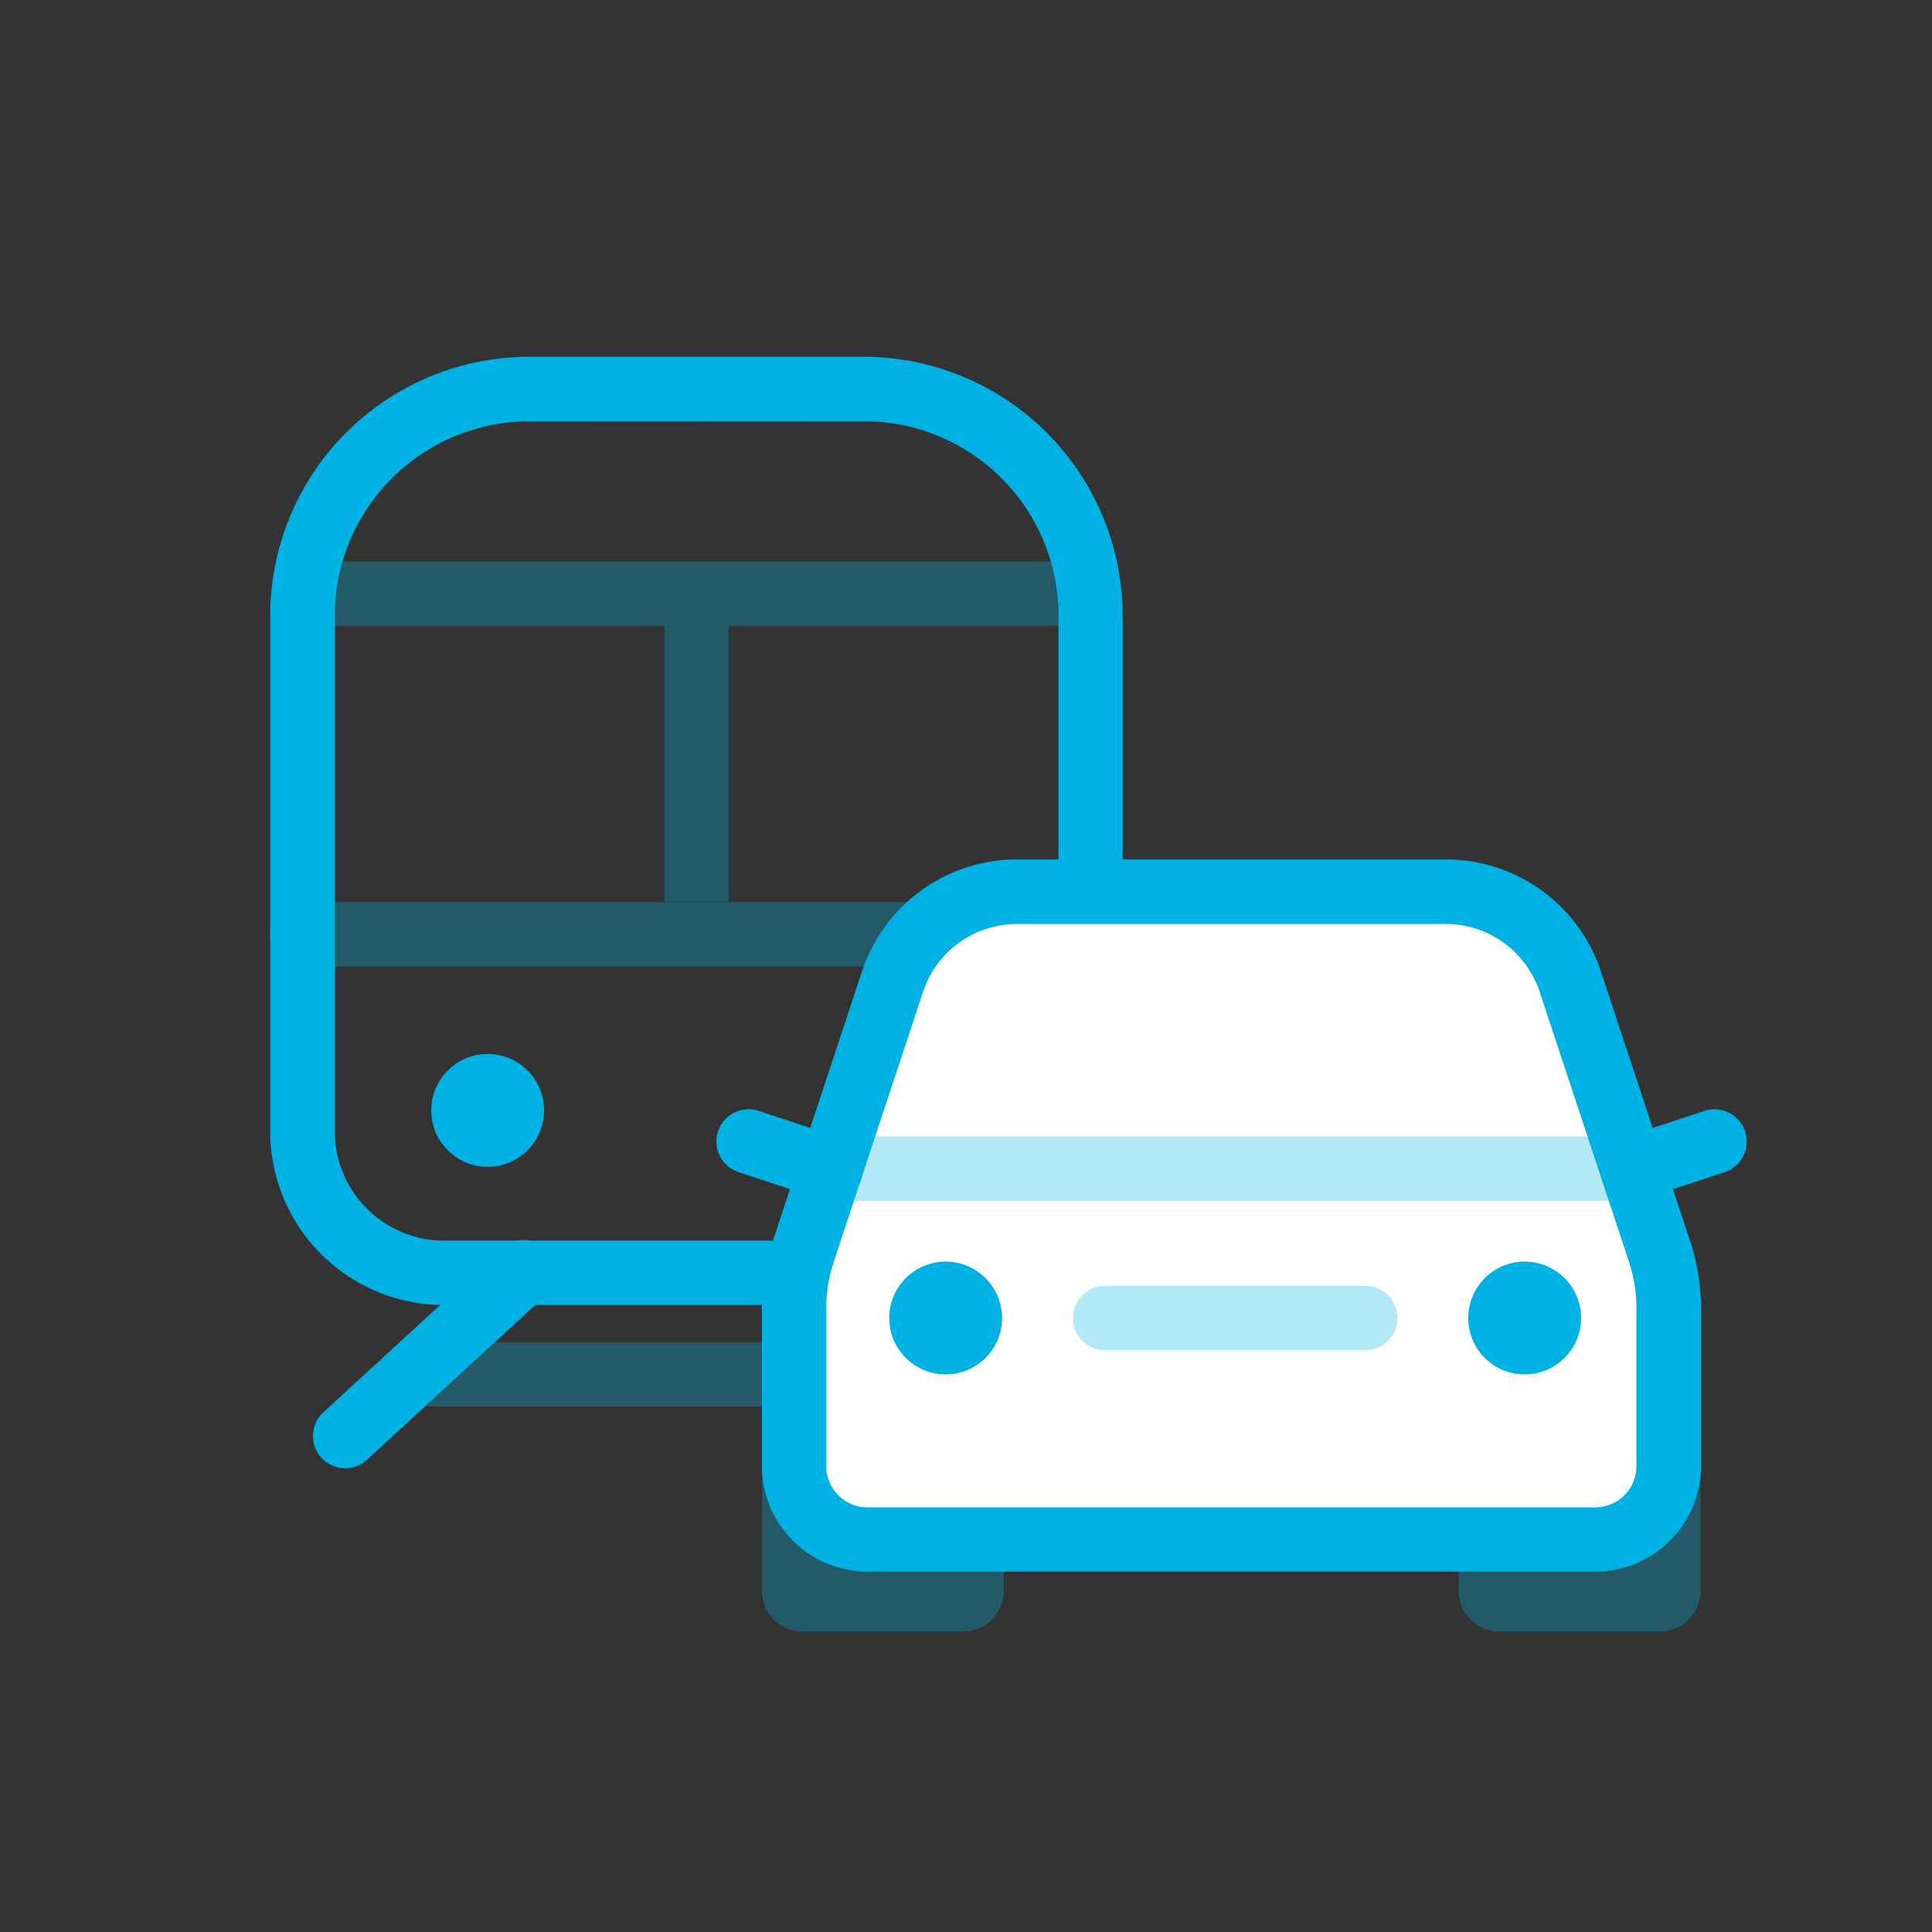 <svg xmlns="http://www.w3.org/2000/svg" width="60" height="60" viewBox="0 0 60 60">
  <rect x="0" y="0" width="60" height="60" fill="#333333" stroke="none"/>
  <g id="Group_2390" data-name="Group 2390" transform="translate(-616 -626)">
    <rect id="Rectangle_1670" data-name="Rectangle 1670" width="60" height="60" transform="translate(616 626)" fill="rgba(255,217,217,0)"/>
    <path id="Path_1327" data-name="Path 1327" d="M1340.732,942.708h-15.677a5.4,5.4,0,0,1-5.4-5.4V921.3a8.048,8.048,0,0,1,8.039-8.04h10.395a8.049,8.049,0,0,1,8.04,8.04V937.31A5.4,5.4,0,0,1,1340.732,942.708ZM1327.7,915.265a6.047,6.047,0,0,0-6.039,6.04V937.31a3.4,3.4,0,0,0,3.4,3.4h15.677a3.4,3.4,0,0,0,3.4-3.4V921.3a6.047,6.047,0,0,0-6.04-6.04Z" transform="translate(-695.264 -276.18)" fill="#00b2e3"/>
    <path id="Path_1328" data-name="Path 1328" d="M1345.084,921.616H1320.7a1,1,0,0,1,0-2h24.381a1,1,0,0,1,0,2Z" transform="translate(-695.264 -276.18)" fill="#00b2e3" opacity="0.3"/>
    <path id="Path_1329" data-name="Path 1329" d="M1345.131,932.2h-24.474a1,1,0,0,1,0-2h24.474a1,1,0,0,1,0,2Z" transform="translate(-695.264 -276.18)" fill="#00b2e3" opacity="0.3"/>
    <rect id="Rectangle_1675" data-name="Rectangle 1675" width="2" height="8.579" transform="translate(636.63 645.435)" fill="#00b2e3" opacity="0.3"/>
    <circle id="Ellipse_110" data-name="Ellipse 110" cx="1.752" cy="1.752" r="1.752" transform="translate(629.393 658.732)" fill="#00b2e3"/>
    <circle id="Ellipse_111" data-name="Ellipse 111" cx="1.752" cy="1.752" r="1.752" transform="translate(642.362 658.732)" fill="#00b2e3"/>
    <g id="Group_2338" data-name="Group 2338" transform="translate(-695.264 -276.18)">
      <g id="Group_2337" data-name="Group 2337">
        <path id="Path_1330" data-name="Path 1330" d="M1356.162,929.875h-13.313a4.075,4.075,0,0,0-3.868,2.795l-2.773,8.38a5.612,5.612,0,0,0-.284,1.761v4.9a2.281,2.281,0,0,0,2.281,2.281h22.6a2.28,2.28,0,0,0,2.28-2.281v-4.9a5.634,5.634,0,0,0-.283-1.761l-2.773-8.38A4.075,4.075,0,0,0,1356.162,929.875Z" fill="#fff"/>
        <path id="Path_1331" data-name="Path 1331" d="M1360.807,950.988h-22.6a3.284,3.284,0,0,1-3.281-3.28v-4.9a6.586,6.586,0,0,1,.335-2.076l2.772-8.381a5.067,5.067,0,0,1,4.819-3.48h13.312a5.065,5.065,0,0,1,4.818,3.48l2.773,8.381a6.588,6.588,0,0,1,.334,2.076v4.9A3.283,3.283,0,0,1,1360.807,950.988Zm-17.957-20.113a3.072,3.072,0,0,0-2.92,2.109l-2.773,8.381a4.611,4.611,0,0,0-.233,1.447v4.9a1.282,1.282,0,0,0,1.281,1.28h22.6a1.281,1.281,0,0,0,1.28-1.28v-4.9a4.58,4.58,0,0,0-.233-1.447l-2.772-8.381a3.072,3.072,0,0,0-2.92-2.109Z" fill="#00b2e3"/>
      </g>
      <path id="Path_1332" data-name="Path 1332" d="M1361.952,939.475H1337.06a1,1,0,0,1,0-2h24.892a1,1,0,0,1,0,2Z" fill="#00b2e3" opacity="0.3"/>
      <path id="Path_1333" data-name="Path 1333" d="M1361.952,939.475a1,1,0,0,1-.314-1.95l2.558-.843a1,1,0,1,1,.627,1.9l-2.558.844A.982.982,0,0,1,1361.952,939.475Z" fill="#00b2e3"/>
      <path id="Path_1334" data-name="Path 1334" d="M1337.07,939.475a.983.983,0,0,1-.314-.051l-2.557-.844a1,1,0,1,1,.627-1.9l2.557.843a1,1,0,0,1-.313,1.95Z" fill="#00b2e3"/>
      <circle id="Ellipse_112" data-name="Ellipse 112" cx="1.752" cy="1.752" r="1.752" transform="translate(1338.88 941.36)" fill="#00b2e3"/>
      <circle id="Ellipse_113" data-name="Ellipse 113" cx="1.752" cy="1.752" r="1.752" transform="translate(1356.862 941.36)" fill="#00b2e3"/>
      <path id="Path_1335" data-name="Path 1335" d="M1341.175,952.849h-4.986a1.263,1.263,0,0,1-1.263-1.263v-3.874l2.353,2.266,5.159.868v.74A1.264,1.264,0,0,1,1341.175,952.849Z" fill="#00b2e3" opacity="0.3"/>
      <path id="Path_1336" data-name="Path 1336" d="M1357.828,952.849h4.986a1.264,1.264,0,0,0,1.263-1.263v-3.874l-2.354,2.266-5.158.868v.74A1.263,1.263,0,0,0,1357.828,952.849Z" fill="#00b2e3" opacity="0.3"/>
    </g>
    <path id="Path_1337" data-name="Path 1337" d="M1321.983,947.777a1,1,0,0,1-.677-1.736l5.515-5.069a1,1,0,1,1,1.353,1.472l-5.514,5.07A1,1,0,0,1,1321.983,947.777Z" transform="translate(-695.264 -276.18)" fill="#00b2e3"/>
    <path id="Path_1338" data-name="Path 1338" d="M1335.791,945.864h-11.134a1,1,0,0,1,0-2h11.134a1,1,0,0,1,0,2Z" transform="translate(-695.264 -276.18)" fill="#00b2e3" opacity="0.3"/>
    <path id="Path_1339" data-name="Path 1339" d="M1353.663,944.112h-8.079a1,1,0,0,1,0-2h8.079a1,1,0,0,1,0,2Z" transform="translate(-695.264 -276.18)" fill="#00b2e3" opacity="0.3"/>
  </g>
</svg>
